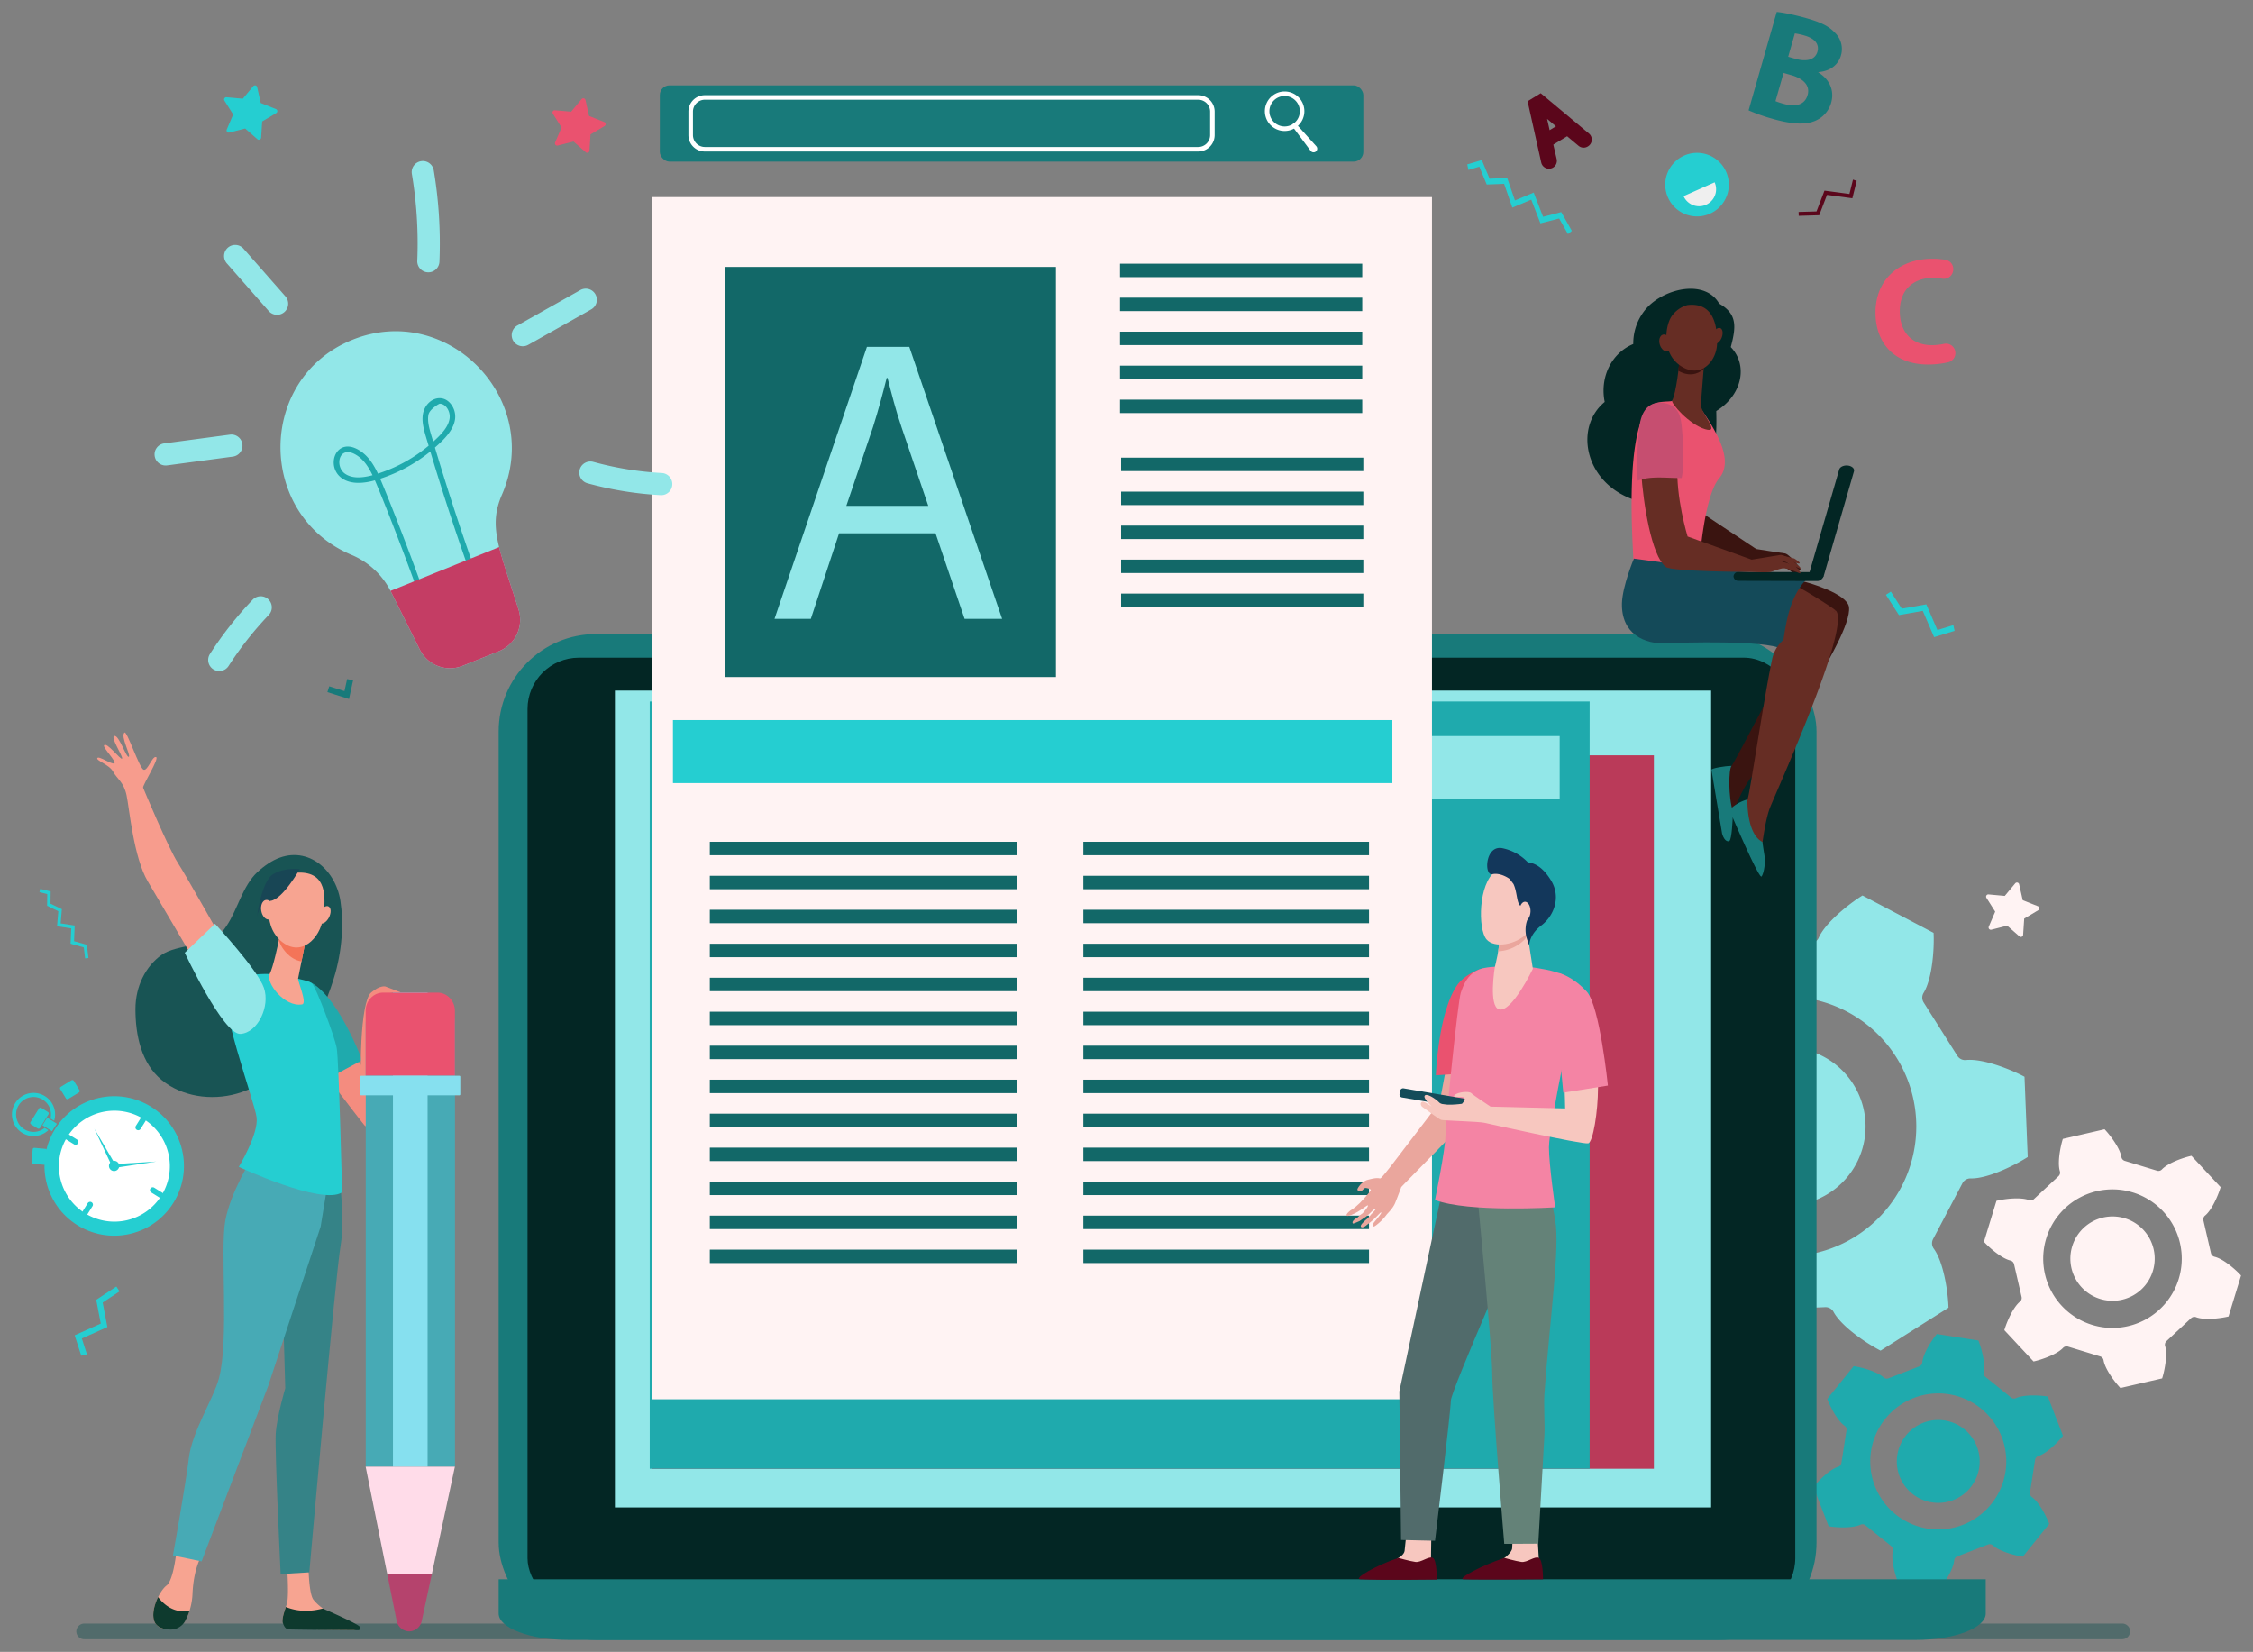<?xml version="1.0" encoding="UTF-8" standalone="no"?>
<svg
   xmlns:dc="http://purl.org/dc/elements/1.1/"
   xmlns:cc="http://creativecommons.org/ns#"
   xmlns:rdf="http://www.w3.org/1999/02/22-rdf-syntax-ns#"
   xmlns:svg="http://www.w3.org/2000/svg"
   xmlns="http://www.w3.org/2000/svg"
   xmlns:sodipodi="http://sodipodi.sourceforge.net/DTD/sodipodi-0.dtd"
   xmlns:inkscape="http://www.inkscape.org/namespaces/inkscape"
   viewBox="0 0 1886.411 1383"
   version="1.1"
   id="svg329"
   sodipodi:docname="Notebook--header.svg"
   width="1886.411"
   height="1383"
   inkscape:version="1.0.1 (0767f8302a, 2020-10-17)">
  <rect x="0" y="0" width="1886.411" height="1383" fill="#808080" stroke="none"/>
  <sodipodi:namedview
     pagecolor="#ffffff"
     bordercolor="#666666"
     borderopacity="1"
     objecttolerance="10"
     gridtolerance="10"
     guidetolerance="10"
     inkscape:pageopacity="0"
     inkscape:pageshadow="2"
     inkscape:window-width="1858"
     inkscape:window-height="1016"
     id="namedview331"
     showgrid="false"
     fit-margin-top="10"
     lock-margins="true"
     fit-margin-left="10"
     fit-margin-right="10"
     fit-margin-bottom="10"
     inkscape:zoom="0.435"
     inkscape:cx="943.22136"
     inkscape:cy="691.5"
     inkscape:window-x="62"
     inkscape:window-y="27"
     inkscape:window-maximized="1"
     inkscape:current-layer="svg329" />
  <defs
     id="defs4">
    <style
       id="style2">.cls-1{fill:#fcb4cc;}.cls-2{fill:#25ced1;}.cls-3{fill:#fff;}.cls-4{fill:#1faaad;}.cls-5{fill:#fff3f3;}.cls-6{fill:#92e7e8;}.cls-7{fill:#50bfa5;}.cls-8{fill:#57726a;}.cls-9{fill:#5b061b;}.cls-10{fill:#187a7a;}.cls-11{fill:#516b6b;}.cls-12{fill:#032624;}.cls-13{fill:#ba3a59;}.cls-14{fill:#126868;}.cls-15{fill:#3a1410;}.cls-16{fill:#ea526f;}.cls-17{fill:#662d24;}.cls-18{fill:#144a59;}.cls-19{fill:#c64e70;}.cls-20{fill:#eaa69d;}.cls-21{fill:#f7c7bf;}.cls-22{fill:#648278;}.cls-23{fill:#f484a4;}.cls-24{fill:#13375b;}.cls-25{fill:#144c59;}.cls-26{fill:#f7a491;}.cls-27{fill:#358387;}.cls-28{fill:#47aab5;}.cls-29{fill:#0e3a2e;}.cls-30{fill:#185454;}.cls-31{fill:#f79c8d;}.cls-32{fill:#f48c7f;}.cls-33{fill:#f47458;}.cls-34{fill:#184655;}.cls-35{fill:#86e0ef;}.cls-36{fill:#b5436d;}.cls-37{fill:#ffdce9;}.cls-38{fill:#c43d64;}.cls-39{fill:#efefef;}</style>
  </defs>
  <g
     id="Layer_2"
     data-name="Layer 2"
     transform="translate(-306.779,-308.5)">
    <circle
       class="cls-2"
       cx="402.33"
       cy="1284.73"
       r="58.39"
       transform="rotate(-13.08,402.178,1284.357)"
       id="circle9" />
    <path
       class="cls-2"
       d="m 450.6,1314.81 a 56.87,56.87 0 1 1 -18.19,-78.35 56.93,56.93 0 0 1 18.19,78.35 z"
       id="path11" />
    <path
       class="cls-3"
       d="m 427.12,1245.46 a 46.44,46.44 0 1 1 -64,14.86 46.44,46.44 0 0 1 64,-14.86 z"
       id="path13" />
    <circle
       class="cls-3"
       cx="402.35"
       cy="1284.75"
       r="44.03"
       transform="rotate(-81.95,402.402,1284.781)"
       id="circle15" />
    <path
       class="cls-2"
       d="m 380.21,1315.84 -4.16,6.69 a 2.356,2.356 0 1 0 4,2.49 l 4.17,-6.69 a 2.356,2.356 0 1 0 -4,-2.49 z"
       id="path17" />
    <path
       class="cls-2"
       d="m 432.7,1303.65 a 2.35,2.35 0 0 0 0.75,3.24 l 6.69,4.17 a 2.353,2.353 0 1 0 2.48,-4 l -6.69,-4.17 a 2.35,2.35 0 0 0 -3.23,0.76 z"
       id="path19" />
    <path
       class="cls-2"
       d="m 424.68,1244.48 -4.17,6.69 a 2.353,2.353 0 1 0 4,2.48 l 4.17,-6.69 a 2.353,2.353 0 1 0 -4,-2.48 z"
       id="path21" />
    <path
       class="cls-2"
       d="m 361.33,1259.19 a 2.36,2.36 0 0 0 0.76,3.24 l 6.69,4.16 a 2.353,2.353 0 0 0 2.48,-4 l -6.69,-4.17 a 2.35,2.35 0 0 0 -3.24,0.77 z"
       id="path23" />
    <rect
       class="cls-2"
       x="359.85"
       y="1220.2"
       width="13.35"
       height="11.99"
       rx="1.37"
       transform="matrix(0.85,-0.52,0.52,0.85,-583.89,369.1)"
       id="rect25"
       ry="1.37" />
    <path
       class="cls-2"
       d="m 329.21,1272 h 10.6 a 1.37,1.37 0 0 1 1.37,1.37 v 9.24 a 1.37,1.37 0 0 1 -1.37,1.37 h -10.6 a 1.38,1.38 0 0 1 -1.38,-1.38 v -9.24 a 1.37,1.37 0 0 1 1.38,-1.36 z"
       transform="matrix(0.09,-1,1,0.09,-968.43,1496.1)"
       id="path27" />
    <rect
       class="cls-2"
       x="331.72"
       y="1240.01"
       width="16.25"
       height="9.33"
       rx="1.34"
       transform="rotate(-58.08,339.863,1244.689)"
       id="rect29"
       ry="1.34" />
    <path
       class="cls-2"
       d="m 344.18,1252.81 a 14.61,14.61 0 1 1 4.88,-7.82 l 3.06,1.9 a 18.07,18.07 0 1 0 -4.87,7.83 z"
       id="path31" />
    <path
       class="cls-2"
       d="m 351.78,1253.24 q 1.26,-2 2.65,-3.9 l -8.15,-5.07 -4,6.36 8.05,5 c 0.48,-0.79 0.96,-1.63 1.45,-2.39 z"
       id="path33" />
    <path
       class="cls-2"
       d="m 404.56,1281 a 4.29,4.29 0 1 1 -5.9,1.38 4.28,4.28 0 0 1 5.9,-1.38 z"
       id="path35" />
    <path
       class="cls-2"
       d="m 385.77,1253.48 17.86,30.52 a 1.611,1.611 0 0 1 -2.78,1.63 c -0.07,-0.16 0.6,1.26 -15.08,-32.15 z"
       id="path37" />
    <path
       class="cls-2"
       d="m 437.62,1281 -34.92,5.32 a 1.61,1.61 0 1 1 -0.49,-3.18 c 0.14,-0.03 -1.43,0.07 35.41,-2.14 z"
       id="path39" />
    <path
       class="cls-2"
       d="m 403.22,1283.19 a 1.75,1.75 0 1 1 -2.41,0.56 1.77,1.77 0 0 1 2.41,-0.56 z"
       id="path41" />
    <path
       class="cls-4"
       d="m 1990.58,1478.55 a 4,4 0 0 0 4.16,0.51 c 6.72,-3.11 20,-2.45 26.66,-1.32 l 12.69,32.86 c -4.19,5.33 -13.56,14.72 -20.63,16.94 a 4,4 0 0 0 -2.74,3.18 l -4.27,27.35 a 4,4 0 0 0 1.63,3.86 c 6.06,4.27 12.12,16.07 14.48,22.43 l -22.11,27.42 c -6.71,-1 -19.53,-4.38 -25,-9.4 a 4,4 0 0 0 -4.11,-0.78 l -25.83,10 a 4,4 0 0 0 -2.53,3.34 c -0.66,7.38 -7.86,18.53 -12.18,23.76 l -34.8,-5.44 c -2.52,-6.3 -6,-19.11 -4.36,-26.34 a 4,4 0 0 0 -1.38,-4 l -21.56,-17.38 a 4,4 0 0 0 -4.16,-0.51 c -6.72,3.11 -20,2.45 -26.66,1.32 l -12.69,-32.86 c 4.19,-5.33 13.56,-14.72 20.63,-16.94 a 4,4 0 0 0 2.74,-3.17 l 4.27,-27.36 a 4,4 0 0 0 -1.63,-3.86 c -6.06,-4.26 -12.11,-16.07 -14.48,-22.43 l 22.11,-27.42 c 6.71,1 19.53,4.38 25,9.4 a 4,4 0 0 0 4.12,0.78 l 25.82,-10 a 4,4 0 0 0 2.53,-3.35 c 0.66,-7.38 7.86,-18.53 12.18,-23.76 l 34.8,5.44 c 2.52,6.3 6,19.11 4.36,26.34 a 4,4 0 0 0 1.38,4 z m -73.43,21.15 a 34.69,34.69 0 1 0 44.85,19.86 34.67,34.67 0 0 0 -44.85,-19.86 z m -8,-20.76 a 56.94,56.94 0 1 0 73.63,32.6 56.94,56.94 0 0 0 -73.65,-32.6 z"
       id="path43" />
    <path
       class="cls-5"
       d="m 2158,1357.71 a 4.06,4.06 0 0 0 3,3 c 7.34,1.73 17.54,10.59 22.19,15.7 l -10.48,34.29 c -6.71,1.63 -20.12,3.27 -27.17,0.61 a 4,4 0 0 0 -4.19,0.82 l -20.62,19.22 a 4.06,4.06 0 0 0 -1.11,4.12 c 2.17,7.23 -0.4,20.49 -2.5,27.07 l -34.94,8.06 c -4.77,-5 -12.89,-15.78 -14.11,-23.22 a 4.06,4.06 0 0 0 -2.81,-3.22 l -27,-8.24 a 4.07,4.07 0 0 0 -4.13,1.09 c -5.17,5.49 -17.94,9.9 -24.69,11.37 l -24.45,-26.22 c 1.94,-6.63 7.22,-19.06 13.06,-23.84 a 4,4 0 0 0 1.38,-4 l -6.34,-27.46 a 4.07,4.07 0 0 0 -3,-3 c -7.34,-1.73 -17.54,-10.59 -22.19,-15.69 l 10.48,-34.29 c 6.71,-1.64 20.12,-3.28 27.18,-0.61 a 4.06,4.06 0 0 0 4.18,-0.82 l 20.62,-19.23 a 4,4 0 0 0 1.11,-4.12 c -2.17,-7.22 0.4,-20.48 2.5,-27.06 l 34.94,-8.07 c 4.77,5 12.9,15.79 14.11,23.23 a 4.06,4.06 0 0 0 2.81,3.22 l 27,8.24 a 4,4 0 0 0 4.12,-1.1 c 5.17,-5.49 17.94,-9.89 24.69,-11.37 l 24.45,26.23 c -1.94,6.63 -7.22,19.06 -13.06,23.83 a 4.06,4.06 0 0 0 -1.38,4 z m -72.1,-29.21 a 35.31,35.31 0 1 0 23.45,44.1 35.33,35.33 0 0 0 -23.43,-44.1 z m 6.62,-21.66 a 58,58 0 1 0 38.49,72.38 58,58 0 0 0 -38.47,-72.38 z"
       id="path45" />
    <path
       class="cls-6"
       d="m 1822.91,1098.14 a 7.57,7.57 0 0 0 6.62,-4.49 c 5.76,-12.93 25.64,-28.63 36.68,-35.42 l 59.54,31.29 c 0.67,12.94 -1,38.22 -8.37,50.29 a 7.61,7.61 0 0 0 0.06,8 l 28.23,44.7 a 7.61,7.61 0 0 0 7.21,3.49 c 14.07,-1.48 37.61,7.89 49,14 l 2.67,67.21 c -10.86,7 -33.59,18.25 -47.73,17.9 a 7.57,7.57 0 0 0 -6.9,4 l -24.6,46.8 a 7.61,7.61 0 0 0 0.58,8 c 8.31,11.44 12,36.51 12.33,49.46 l -56.86,35.92 c -11.54,-5.89 -32.61,-20 -39.37,-32.39 a 7.58,7.58 0 0 0 -7,-4 l -52.83,2.1 a 7.59,7.59 0 0 0 -6.63,4.49 c -5.75,12.93 -25.64,28.63 -36.67,35.42 l -59.54,-31.29 c -0.67,-12.94 1,-38.22 8.37,-50.29 a 7.61,7.61 0 0 0 -0.06,-8 l -28.24,-44.7 a 7.57,7.57 0 0 0 -7.2,-3.49 c -14.07,1.48 -37.61,-7.89 -49,-14 l -2.68,-67.21 c 10.87,-7 33.59,-18.25 47.74,-17.9 a 7.57,7.57 0 0 0 6.9,-4 l 24.59,-46.8 a 7.59,7.59 0 0 0 -0.57,-8 c -8.32,-11.44 -12,-36.51 -12.34,-49.46 l 56.87,-35.92 c 11.54,5.89 32.6,20 39.37,32.39 a 7.58,7.58 0 0 0 7,4 z m -79,122.69 a 66.24,66.24 0 1 0 89.45,-27.82 66.24,66.24 0 0 0 -89.44,27.82 z m -37.61,-19.76 a 108.72,108.72 0 1 0 146.83,-45.67 108.73,108.73 0 0 0 -146.82,45.67 z"
       id="path47" />
    <polygon
       class="cls-7"
       points="1117.73,531.74 1099.69,534.26 1091.45,524.1 1084.94,527.39 1095.96,540.98 1113.06,538.59 1121.37,553.79 1139.26,549.45 1137.61,543.46 1125.72,546.34 "
       id="polygon49" />
    <polygon
       class="cls-2"
       points="1885.84,806.49 1889.95,803.85 1899.09,818.11 1919.65,814.48 1928.95,835.98 1942.29,831.89 1943.34,836.68 1926.19,841.94 1916.7,819.96 1896.73,823.49 "
       id="polygon51" />
    <polygon
       class="cls-2"
       points="404.19,1385.63 406.88,1389.7 392.75,1399.04 396.67,1419.55 375.29,1429.13 379.57,1442.42 374.79,1443.53 369.3,1426.46 391.14,1416.67 387.34,1396.75 "
       id="polygon53" />
    <path
       class="cls-8"
       d="m 1288.84,545.12 -7.34,-17.35 -18.45,-3.8 a 2.58,2.58 0 0 1 -1.17,-4.49 l 14.23,-12.34 -2.1,-18.72 a 2.59,2.59 0 0 1 3.91,-2.5 l 16.14,9.72 17.15,-7.78 a 2.59,2.59 0 0 1 3.59,2.95 l -4.26,18.34 12.7,13.92 a 2.58,2.58 0 0 1 -1.69,4.32 l -18.77,1.61 -9.31,16.38 a 2.59,2.59 0 0 1 -4.63,-0.26 z"
       id="path55" />
    <polygon
       class="cls-9"
       points="1834.4,468.12 1855.28,470.92 1858.27,458.88 1861.36,459.93 1857.73,474.52 1836.51,471.68 1829.98,488.72 1812.83,489.21 1812.73,485.97 1827.72,485.54 "
       id="polygon57" />
    <polygon
       class="cls-10"
       points="580.9,887.98 582.45,883.1 595.2,887.14 597.43,877.01 602.43,878.11 599,893.73 "
       id="polygon59" />
    <path
       class="cls-11"
       d="M 2083.7,1667.81 H 377.46 a 6.72,6.72 0 0 0 -6.77,6.12 6.57,6.57 0 0 0 6.55,7 H 2083.7 a 6.56,6.56 0 0 0 6.56,-6.56 v 0 a 6.56,6.56 0 0 0 -6.56,-6.56 z"
       id="path61" />
    <polygon
       class="cls-2"
       points="1588.87,475.68 1573.01,482.34 1566.16,462.43 1551.58,463 1545.39,448.06 1536.22,450.78 1535.29,446.12 1547.49,442.5 1553.96,458.11 1568.74,457.53 1575.21,476.34 1590.92,469.75 1598.78,490.01 1613.98,486.08 1622.86,501.79 1619.63,504.51 1612.23,491.44 1596.55,495.49 "
       id="polygon63" />
    <polygon
       class="cls-2"
       points="349.06,1065.11 358.57,1069.69 357.57,1081.6 369.31,1083.38 368.78,1096.5 379.48,1099.49 380.84,1110.58 378.05,1110.92 376.92,1101.69 365.89,1098.6 366.4,1085.78 354.55,1083.99 355.61,1071.38 346.22,1066.86 346.35,1057.05 339.81,1055.43 340.49,1052.7 349.19,1054.86 "
       id="polygon65" />
  </g>
  <g
     id="note"
     transform="translate(-306.779,-308.5)">
    <rect
       class="cls-10"
       x="724.3"
       y="839.35"
       width="1103.43"
       height="842.15"
       rx="81.59"
       id="rect68"
       ry="81.59" />
    <rect
       class="cls-12"
       x="748.47"
       y="859.13"
       width="1061.46"
       height="797"
       rx="43"
       id="rect70"
       ry="43" />
    <path
       class="cls-10"
       d="m 724.3,1630.77 v 28.58 c 0,12.23 26.29,22.15 58.72,22.15 H 1910.7 c 32.43,0 58.72,-9.92 58.72,-22.15 v -28.58 z"
       id="path72" />
    <rect
       class="cls-6"
       x="821.64"
       y="886.69"
       width="917.84"
       height="683.88"
       id="rect74" />
    <rect
       class="cls-13"
       x="853.02"
       y="940.89"
       width="838.54"
       height="597.3"
       id="rect76" />
    <rect
       class="cls-4"
       x="850.79"
       y="895.82"
       width="786.97"
       height="642.38"
       id="rect78" />
    <rect
       class="cls-6"
       x="866.24"
       y="924.78"
       width="746.44"
       height="52.29"
       id="rect80" />
    <rect
       class="cls-5"
       x="853.02"
       y="473.51"
       width="652.73"
       height="1006.51"
       id="rect82" />
    <rect
       class="cls-2"
       x="870.23"
       y="911.38"
       width="602.35"
       height="52.76"
       id="rect84" />
    <rect
       class="cls-14"
       x="901.1"
       y="1013.27"
       width="256.97"
       height="11.25"
       id="rect86" />
    <rect
       class="cls-14"
       x="1213.87"
       y="1013.27"
       width="239.16"
       height="11.25"
       id="rect88" />
    <rect
       class="cls-14"
       x="901.1"
       y="1041.73"
       width="256.97"
       height="11.25"
       id="rect90" />
    <rect
       class="cls-14"
       x="1213.87"
       y="1041.73"
       width="239.16"
       height="11.25"
       id="rect92" />
    <rect
       class="cls-14"
       x="901.1"
       y="1070.18"
       width="256.97"
       height="11.25"
       id="rect94" />
    <rect
       class="cls-14"
       x="1213.87"
       y="1070.18"
       width="239.16"
       height="11.25"
       id="rect96" />
    <rect
       class="cls-14"
       x="901.1"
       y="1098.64"
       width="256.97"
       height="11.25"
       id="rect98" />
    <rect
       class="cls-14"
       x="1213.87"
       y="1098.64"
       width="239.16"
       height="11.25"
       id="rect100" />
    <rect
       class="cls-14"
       x="1213.87"
       y="1127.09"
       width="239.16"
       height="11.25"
       id="rect102" />
    <rect
       class="cls-14"
       x="901.1"
       y="1127.09"
       width="256.97"
       height="11.25"
       id="rect104" />
    <rect
       class="cls-14"
       x="901.1"
       y="1155.54"
       width="256.97"
       height="11.25"
       id="rect106" />
    <rect
       class="cls-14"
       x="1213.87"
       y="1155.54"
       width="239.16"
       height="11.25"
       id="rect108" />
    <rect
       class="cls-14"
       x="901.1"
       y="1184"
       width="256.97"
       height="11.25"
       id="rect110" />
    <rect
       class="cls-14"
       x="1213.87"
       y="1184"
       width="239.16"
       height="11.25"
       id="rect112" />
    <rect
       class="cls-14"
       x="901.1"
       y="1212.45"
       width="256.97"
       height="11.25"
       id="rect114" />
    <rect
       class="cls-14"
       x="1213.87"
       y="1212.45"
       width="239.16"
       height="11.25"
       id="rect116" />
    <rect
       class="cls-14"
       x="901.1"
       y="1240.91"
       width="256.97"
       height="11.25"
       id="rect118" />
    <rect
       class="cls-14"
       x="1213.87"
       y="1240.91"
       width="239.16"
       height="11.25"
       id="rect120" />
    <rect
       class="cls-14"
       x="901.1"
       y="1269.36"
       width="256.97"
       height="11.25"
       id="rect122" />
    <rect
       class="cls-14"
       x="1213.87"
       y="1269.36"
       width="239.16"
       height="11.25"
       id="rect124" />
    <rect
       class="cls-14"
       x="1213.87"
       y="1297.82"
       width="239.16"
       height="11.25"
       id="rect126" />
    <rect
       class="cls-14"
       x="901.1"
       y="1297.82"
       width="256.97"
       height="11.25"
       id="rect128" />
    <rect
       class="cls-14"
       x="901.1"
       y="1326.27"
       width="256.97"
       height="11.25"
       id="rect130" />
    <rect
       class="cls-14"
       x="1213.87"
       y="1326.27"
       width="239.16"
       height="11.25"
       id="rect132" />
    <rect
       class="cls-14"
       x="1213.87"
       y="1354.73"
       width="239.16"
       height="11.25"
       id="rect134" />
    <rect
       class="cls-14"
       x="901.1"
       y="1354.73"
       width="256.97"
       height="11.25"
       id="rect136" />
    <rect
       class="cls-14"
       x="1244.55"
       y="529.27"
       width="202.81"
       height="11.25"
       id="rect138" />
    <rect
       class="cls-14"
       x="1244.55"
       y="557.72"
       width="202.81"
       height="11.25"
       id="rect140" />
    <rect
       class="cls-14"
       x="1244.55"
       y="586.18"
       width="202.81"
       height="11.25"
       id="rect142" />
    <rect
       class="cls-14"
       x="1244.55"
       y="614.63"
       width="202.81"
       height="11.25"
       id="rect144" />
    <rect
       class="cls-14"
       x="1244.55"
       y="643.09"
       width="202.81"
       height="11.25"
       id="rect146" />
    <rect
       class="cls-14"
       x="1245.45"
       y="691.66"
       width="202.81"
       height="11.25"
       id="rect148" />
    <rect
       class="cls-14"
       x="1245.45"
       y="720.12"
       width="202.81"
       height="11.25"
       id="rect150" />
    <rect
       class="cls-14"
       x="1245.45"
       y="748.57"
       width="202.81"
       height="11.25"
       id="rect152" />
    <rect
       class="cls-14"
       x="1245.45"
       y="777.02"
       width="202.81"
       height="11.25"
       id="rect154" />
    <rect
       class="cls-14"
       x="1245.45"
       y="805.48"
       width="202.81"
       height="11.25"
       id="rect156" />
    <rect
       class="cls-14"
       x="913.76"
       y="531.98"
       width="277.14"
       height="343.36"
       id="rect158" />
    <path
       class="cls-6"
       d="m 1009.33,755 -23.66,71.64 h -30.41 l 77.38,-227.75 h 35.48 l 77.72,227.75 h -31.42 L 1090.09,755 Z m 74.67,-23 -22.3,-65.55 c -5.07,-14.87 -8.45,-28.39 -11.82,-41.56 h -0.68 c -3.38,13.51 -7.1,27.37 -11.49,41.22 l -22.3,65.89 z"
       id="path160" />
  </g>
  <g
     id="peeps"
     transform="translate(-306.779,-308.5)">
    <path
       class="cls-12"
       d="m 1671.05,725.47 c 37.43,15.4 49.47,-18.24 48.53,-17.35 0.72,-0.77 6.35,-3.22 10,-5 15,-7.35 14.55,-33.29 14.21,-50.49 21.52,-13.1 26.91,-38.2 12.15,-53.54 4.54,-17 5.51,-27.77 -9.72,-36.41 -11.53,-20.1 -43.83,-13.28 -59.51,2.48 a 44.49,44.49 0 0 0 -12.42,31.38 c -18.45,7.64 -28.1,28 -23.91,48.49 -24.94,20.5 -17.51,64.73 20.67,80.44 z"
       id="path163" />
    <path
       class="cls-15"
       d="m 1809,783.48 c -3,-3 -8.3,-5.59 -8,-6 1.25,-1.77 14.33,11.75 13.47,7.94 -0.48,-2.12 -9.83,-13.16 -13.15,-13.57 -3.32,-0.41 -24.07,-3.69 -24.07,-3.69 l -48.16,-32 c 0,0 -2.39,-37.87 7.84,-63.38 -11.18,-3.4 -13.36,-4.14 -24.85,-3.25 -6.55,25.88 -13.6,69.46 -5.09,82.16 3.58,5.34 66.19,26 66.19,26 0,0 13.54,5.1 16.06,5.26 1.92,0.12 7.19,-0.32 9.77,0.08 5.85,0.9 13.1,9.61 13.59,8.6 0.4,-0.76 -0.53,-5.12 -3.6,-8.15 z"
       id="path165" />
    <path
       class="cls-16"
       d="m 1742.79,669.71 a 169.62,169.62 0 0 0 -9.18,-15 c -4.69,-8.37 -16.81,-12.6 -16.81,-12.6 0,0 -4.06,0.08 -8.71,0.31 a 3.8,3.8 0 0 1 -0.88,1.55 c -1.75,1.32 -11.78,-0.38 -18.26,4 -21.7,18.67 -15.7,109.17 -14,137.75 l 54.19,0.24 c 0,0 3.59,-61.11 17,-76.91 9.38,-10.98 3.36,-26.93 -3.35,-39.34 z"
       id="path167" />
    <path
       class="cls-15"
       d="m 1757.65,988.12 c 0.58,-1.07 8.12,-19.24 14.27,-27.33 8.93,-11.75 86.2,-118.15 83,-144 -1.39,-11.31 -34.87,-20.9 -38.85,-21.58 -21.3,2.86 1.08,21.2 -14.92,36.28 10.4,3.56 16.54,8 14.29,10.93 -9,11.71 -56.83,106.1 -58.91,107.32 -9.26,5.43 -12.89,2.91 -12.89,2.91 0,0 2.13,53.1 6.55,51.42 4.42,-1.68 0.91,-3.88 7.46,-15.95 z"
       id="path169" />
    <path
       class="cls-10"
       d="m 1739.75,953 8.93,53.49 c 2,6.92 5.39,6.85 6.25,5.92 1.79,-1.91 2.6,-16.19 2.82,-24.31 -4,-12.39 -3.65,-35.72 -1.17,-38.35 -6.07,0.06 -16.83,2.01 -16.83,3.25 z"
       id="path171" />
    <path
       class="cls-17"
       d="m 1771.69,821.89 c 12,-19.88 11.35,-17.36 32.21,-26.34 8.36,3.36 36.34,20.89 39.88,24.13 L 1799.29,852 c 1.45,-3.65 -14.05,-21.57 -27.6,-30.11 z"
       id="path173" />
    <path
       class="cls-17"
       d="m 1713,611.49 c 0,0 -2.76,26.47 -6.17,32.37 -1.22,2.1 14,19.86 27.68,24 13.68,4.14 -4.19,-14 -3.63,-20.74 0.56,-6.74 3.07,-38.8 3.07,-38.8 z"
       id="path175" />
    <path
       class="cls-15"
       d="m 1733.25,617.48 c 0.4,-5.3 0.69,-9.19 0.69,-9.19 l -21,3.2 c 0,0 -0.53,3.06 -1.11,7.38 8.54,4.95 16.17,3.39 21.42,-1.39 z"
       id="path177" />
    <path
       class="cls-17"
       d="m 1719.56,563.92 a 23.77,23.77 0 0 0 -13.35,9.68 c -5.1,7.8 -8.6,30.78 8.19,41.51 16.79,10.73 29.85,-4.45 30.07,-19.25 0.22,-14.8 -2.95,-34.55 -24.91,-31.94 z"
       id="path179" />
    <path
       class="cls-17"
       d="m 1748.31,591.23 c -1.43,3.57 -4.28,5.79 -6.35,4.95 -2.07,-0.84 -2.59,-4.41 -1.16,-8 1.43,-3.59 4.28,-5.79 6.35,-5 2.07,0.79 2.59,4.48 1.16,8.05 z"
       id="path181" />
    <path
       class="cls-17"
       d="m 1705.94,594.17 c 1.22,3.84 0.1,7.63 -2.49,8.46 -2.59,0.83 -5.68,-1.63 -6.9,-5.47 -1.22,-3.84 -0.1,-7.64 2.49,-8.46 2.59,-0.82 5.68,1.62 6.9,5.47 z"
       id="path183" />
    <path
       class="cls-18"
       d="m 1769.24,787.51 c -9.27,-0.85 -40,-4 -40,-4 l -54.43,-7.32 c 0,0 -9.61,23 -10,37.4 -0.66,25.22 18.36,34.72 38.21,33.5 11.81,-0.73 81.39,-2.68 96,4.72 2.7,-20.55 5.8,-42.81 19.65,-57.6 -22.15,-3 -36.85,-5.54 -49.43,-6.7 z"
       id="path185" />
    <path
       class="cls-17"
       d="m 1769.93,977.74 c 1.5,-1.54 13.44,-83.21 20.64,-117.49 A 28.83,28.83 0 0 1 1805,840.87 l 38.82,-21.19 c 13.45,12.3 -49.3,150.45 -55,164.93 -4,10 -6.44,30.57 -6.73,31.82 -3.23,14.13 1,15.33 -3,18.29 -4,2.96 -22,-48.6 -22,-48.6 0,0 4.97,-0.22 12.84,-8.38 z"
       id="path187" />
    <path
       class="cls-10"
       d="m 1782.41,1013.42 c 0,0 0.87,6.11 1.78,11.67 0.91,5.56 -0.48,14.53 -2.49,17.21 -2.01,2.68 -25.7,-52.89 -25.7,-52.89 a 4.21,4.21 0 0 1 1.07,-4.89 34.19,34.19 0 0 1 12.79,-6.68 c 0,0 -1.02,28.54 12.55,35.58 z"
       id="path189" />
    <path
       class="cls-12"
       d="m 1758.24,791.07 v 0 a 4,4 0 0 0 4.22,3.73 l 65.94,0.16 c 2.34,0 4.68,-2 5.44,-4.52 l -1.2,0.8 a 4,4 0 0 0 -4.22,-3.73 l -65.94,-0.16 a 4,4 0 0 0 -4.24,3.72 z"
       id="path191" />
    <path
       class="cls-12"
       d="m 1827.74,793.61 a 8,8 0 0 1 -1.19,-0.08 c -3.41,-0.43 -5.65,-2.61 -5,-4.86 l 25.17,-87.09 c 0.65,-2.25 3.94,-3.73 7.36,-3.3 3.42,0.43 5.65,2.61 5,4.86 l -25.17,87.09 c -0.58,1.99 -3.21,3.38 -6.17,3.38 z"
       id="path193" />
    <path
       class="cls-17"
       d="m 1808.32,781.81 c -3.78,-1.89 -9.62,-2.75 -9.46,-3.26 0.64,-2.07 17.41,8.62 15.42,5.27 -1.11,-1.87 -13.58,-11.36 -16.87,-10.72 -3.29,0.64 -24,3.95 -24,3.95 l -53.63,-19.38 c 0,0 -10.22,-33.36 -8.41,-60.77 -11.68,0.22 -19.85,2.16 -30.49,6.56 1.78,26.64 8.59,70.26 20.62,79.7 5.06,4 71,4.21 71,4.21 0,0 14.45,0.65 16.9,0 1.86,-0.48 6.74,-2.53 9.31,-2.95 5.84,-1 15.43,5.08 15.59,4 0.09,-0.82 -2.13,-4.68 -5.98,-6.61 z"
       id="path195" />
    <path
       class="cls-19"
       d="m 1715.08,667.81 c -0.75,-8.43 -1.78,-16.92 -10.37,-20.56 -5.33,-2.26 -11.69,-2.33 -16.52,0.76 -5.74,3.69 -8,11.31 -8.74,17.83 A 255.52,255.52 0 0 0 1678,711 c 10.65,-4.4 25.13,-2.07 36.82,-2.3 2.6,-13.03 1.24,-29.91 0.26,-40.89 z"
       id="path197" />
    <path
       class="cls-17"
       d="m 1800.35,773.85 c 9.16,2.35 8.65,2.17 9,2.41 6.48,4.08 6,5.85 -4,1.59 a 1.8,1.8 0 0 0 -0.79,-0.16 h -4.72 a 2,2 0 0 1 -1.32,-3.46 v 0 a 2,2 0 0 1 1.83,-0.38 z"
       id="path199" />
    <path
       class="cls-20"
       d="m 1451.48,1296.43 c 9.64,-2.72 9.9,-1 11.12,-1.42 1.45,-0.45 13.11,-15.92 13.11,-15.92 0,0 34.73,-45.35 36.5,-47.87 l 11,-58.67 32.9,-0.26 c 0,0 -13.74,63.37 -15.09,66.51 -1.35,3.14 -56.36,58.52 -61,63.56 0,0 -3,8.19 -5.09,13.25 -2.09,5.06 -6.52,8.77 -7.35,10.09 a 44.22,44.22 0 0 1 -8.45,8.51 c -4.56,3.54 -2.15,-2 -2.15,-2 0,0 7.06,-8.12 6.24,-8.6 -0.64,-0.37 -4.2,4.3 -9.2,8.27 -1.29,1 -2.56,2 -3.74,2.93 -3.1,2.39 -5.72,1.12 -3,-1.91 a 35,35 0 0 1 4,-3.87 28.32,28.32 0 0 0 3.54,-3.86 37.86,37.86 0 0 0 3.62,-4 c -0.2,-0.06 -0.14,-0.83 -1.55,0.2 -1.69,1.25 -4.58,4.72 -7.23,6.36 -1.51,0.93 -4.51,3.07 -4.51,3.07 0,0 -5.25,2.36 -5.53,2.1 -1.52,-1.41 1.49,-4 3.74,-5 a 23.59,23.59 0 0 1 4.24,-3.52 c 0,0 5.36,-5.86 4.42,-6.68 -0.4,-0.34 -4.18,2.83 -8.46,5.34 -4,2.33 -8.45,4 -9.14,3.3 -1.16,-1.23 2.92,-4.29 2.92,-4.29 0,0 3,-2 3.92,-2.73 1.1,-0.86 4.14,-3.71 4.14,-3.71 0,0 10,-10.43 9.09,-11.14 -0.91,-0.71 -4.07,-1.66 -5,-1.24 -0.93,0.42 -2,2 -2.87,2.45 a 2.79,2.79 0 0 1 -3.21,-0.83 c -0.74,-1 2.54,-4.69 2.54,-4.69 0,0 2.74,-2.94 5.53,-3.73 z"
       id="path201" />
    <path
       class="cls-21"
       d="m 1505.21,1592.74 c 0,0 -0.3,20.24 -0.29,20.28 0.43,2.57 3.6,8.92 3.6,11.26 0,8.78 -39.89,-7.45 -31,-11.34 0.81,-0.35 5,-3 5.31,-6 0.41,-4.61 1.45,-13.92 1.45,-13.92 z"
       id="path203" />
    <path
       class="cls-21"
       d="m 1594,1592.74 c 0,0 1.17,20.24 1.17,20.28 0.43,2.57 2.13,8.92 2.13,11.26 0,8.78 -39.89,-7.45 -31,-11.34 0.81,-0.35 6.3,-5 6.57,-8 0.41,-4.6 0.19,-11.93 0.19,-11.93 z"
       id="path205" />
    <path
       class="cls-9"
       d="m 1477.67,1612.86 c 0,0 9.36,2.68 14.16,3.35 4.8,0.67 11.12,-5 14.51,-3.45 3.74,1.68 3.36,18.23 3.36,18.23 0,0 -47.89,0.68 -64.12,-0.24 -5.85,-0.33 12.94,-11.64 32.09,-17.89 z"
       id="path207" />
    <path
       class="cls-9"
       d="m 1566.43,1612.86 c 0,0 9.36,2.68 14.16,3.35 4.8,0.67 11.12,-5 14.51,-3.45 3.74,1.68 3.64,18 3.64,18 0,0 -53.49,0.57 -66.53,0 -5.86,-0.27 15.07,-11.65 34.22,-17.9 z"
       id="path209" />
    <path
       class="cls-11"
       d="m 1530.76,1300.49 -16.86,7.13 -35.48,165.87 1.44,124.35 28.44,0.65 c 0,0 13.23,-108.78 13.23,-117.21 0,-8.43 61.26,-147.51 61.26,-147.51 z"
       id="path211" />
    <path
       class="cls-22"
       d="m 1543.78,1309.62 c 0,0 12.43,127.8 12.43,149.34 0,21.54 10.07,142.12 10.07,142.12 l 28.5,-0.16 c 0,0 2.06,-36.75 5.12,-90.82 0.48,-8.47 -0.62,-25.55 0,-34.32 4.43,-63 13.2,-122.4 9,-145.93 -0.67,-3.79 -1.94,-13.69 -4.41,-16.19 -18.65,-18.91 -60.71,-4.04 -60.71,-4.04 z"
       id="path213" />
    <path
       class="cls-16"
       d="m 1509,1208.76 34.49,-2.26 c 0,0 1.7,-30.19 1.7,-44.59 0,-17.47 5.44,-43.23 3.32,-42.74 -6,1.36 -16.27,6.73 -21.06,13.26 -16.54,22.57 -18.45,76.33 -18.45,76.33 z"
       id="path215" />
    <path
       class="cls-23"
       d="m 1590.73,1118.5 c 0,0 19.67,2.68 24.85,6.4 5.83,4.19 12.3,13.57 12.3,13.57 0,0 -24.15,111.77 -24.19,130.58 0,14.55 5.23,50.28 5.23,50.28 0,0 -73,4.51 -100.62,-6.17 0,0 8.72,-42.49 8.72,-53.65 0,-11.16 10.44,-112.62 12.82,-119.71 2.16,-6.43 6.1,-18 19.43,-20.83 13.33,-2.83 41.46,-0.47 41.46,-0.47 z"
       id="path217" />
    <path
       class="cls-21"
       d="m 1585.36,1088.41 4.87,31.21 c 0,0 -17.78,37.16 -28.4,33.94 -8.9,-2.71 -3.42,-35.59 -3.42,-35.59 0,0 4.85,-17.66 3.4,-26.5 -1.45,-8.84 23.55,-3.06 23.55,-3.06 z"
       id="path219" />
    <path
       class="cls-20"
       d="m 1561.81,1091.47 c -1.46,-8.83 23.55,-3.06 23.55,-3.06 l 0.4,2.58 a 14,14 0 0 1 -2.71,4.35 33.38,33.38 0 0 1 -21.87,9.63 c 0.76,-4.77 1.22,-9.87 0.63,-13.5 z"
       id="path221" />
    <path
       class="cls-21"
       d="m 1589.46,1044.25 c 0.71,-0.25 5.67,35.55 -3.74,45.4 -9.41,9.85 -27.75,13.07 -34.33,5.31 -7.27,-8.58 -6.9,-47 7.73,-57.18 14.63,-10.18 30.34,6.47 30.34,6.47 z"
       id="path223" />
    <path
       class="cls-24"
       d="m 1564.69,1018.63 a 40.77,40.77 0 0 1 21.32,11.83 c 5.14,0.59 12.12,3.35 19.33,15 8.86,14.27 2.31,30.09 -8,37.84 -10.31,7.75 -10.18,16.68 -10.18,16.68 l -1.63,-4.59 a 25.35,25.35 0 0 1 -1.29,-10.92 20.78,20.78 0 0 1 1.67,-6.56 c 2.48,-5.19 -5.33,-8.63 -7.52,-12.94 -1.69,-3.32 -1.77,-10.91 -4.43,-16.4 l -3.17,-4.18 c 0,0 -7.32,-5.54 -14.48,-4 -7.16,1.54 -6.13,-24.64 8.38,-21.76 z"
       id="path225" />
    <path
       class="cls-21"
       d="m 1578.87,1071.29 c -0.07,4.37 2,8 4.56,8 2.56,0 4.76,-3.46 4.83,-7.83 0.07,-4.37 -2,-7.94 -4.56,-8 -2.56,-0.06 -4.7,3.46 -4.83,7.83 z"
       id="path227" />
    <path
       class="cls-25"
       d="m 1540.57,1232.19 -0.47,2.67 a 2.57,2.57 0 0 1 -3,2.05 l -56.4,-9.57 a 2.52,2.52 0 0 1 -2.1,-2.91 l 0.47,-2.66 a 2.58,2.58 0 0 1 3,-2.06 l 56.4,9.57 a 2.53,2.53 0 0 1 2.1,2.91 z"
       id="path229" />
    <path
       class="cls-21"
       d="m 1620.54,1132.89 c -6.62,-0.19 -12.47,42.56 -8.28,46.77 4.19,4.21 5,56.86 5,56.86 l -62.44,-1.52 v 0 c -1.21,-0.8 -14.29,-9.4 -16.16,-11.28 -1.87,-1.88 -11.5,-1 -14,1.73 -2.5,2.73 5.61,0.49 7.85,2 2.24,1.51 -1.68,5.18 -1.68,5.18 0,0 -15.83,2.24 -18.91,-1 -3.08,-3.24 -11.32,-8.63 -12.44,-5.42 -0.58,1.65 3.67,6.66 6.06,8.76 -3,-2.19 -6.56,-4.51 -7.79,-4.11 -2.24,0.74 -1.31,3.53 -0.1,4.36 1.21,0.83 13.78,10.21 15.74,10.87 1.96,0.66 31.14,1.34 36.18,2.44 0,0 82.34,18.36 87,17.21 4.1,-1 8.21,-26.81 8.21,-46.57 0,-19.76 -3.56,-85.69 -24.24,-86.28 z"
       id="path231" />
    <path
       class="cls-23"
       d="m 1612,1123.14 c 0,0 11.52,2.6 23.42,15.69 10.82,11.9 17.63,78.56 17.63,78.56 l -37.36,5.92 -3,-32.25 -10,-14.75 z"
       id="path233" />
    <path
       class="cls-26"
       d="m 454.58,1606.64 c 0,0 -2.34,24.76 -8.35,29.31 -6.01,4.55 -14,21.37 -10,30.46 a 10.18,10.18 0 0 0 6.61,5.4 c 8.45,2.71 17.43,-1.85 21,-10.27 a 54.1,54.1 0 0 0 4.13,-18.88 c 0.9,-20.12 6.91,-30.35 6.91,-30.35 z"
       id="path235" />
    <path
       class="cls-26"
       d="m 546.93,1616.78 c 0,0 1.9,25 0.36,33.1 -0.82,4.35 -5.41,13.3 -3.31,17.39 2.1,4.09 4.51,5.12 4.51,5.12 l 54.52,0.91 c 3,0 1,-1.94 -1.39,-3.77 -3.92,-3 -7.08,-5 -19.6,-11.29 -0.82,-0.41 -3.79,-2.38 -4.86,-3.06 a 38.36,38.36 0 0 1 -7.8,-7.17 c -3.91,-4.54 -4.26,-26.54 -4.26,-26.54 z"
       id="path237" />
    <path
       class="cls-27"
       d="m 589.54,1284.67 c 0,0 6.87,40.56 2.36,67.16 -4.51,26.6 -26.14,273.11 -26.14,273.11 l -24,1.41 c 0,0 -5,-103 -4.13,-117.3 0.87,-14.3 8,-38.28 8,-38.28 l -2.39,-83.14 30.34,-109.22 z"
       id="path239" />
    <path
       class="cls-28"
       d="m 518.88,1276.13 c 0,0 -18.93,29.67 -23.44,54.22 -4.51,24.55 3.31,100 -5.36,132.16 -4.69,17.42 -22.48,44.31 -25.19,66.81 -2.71,22.5 -13.31,81.45 -13.31,81.45 l 24,5 55.85,-147.21 43.81,-133.06 11.22,-68.53 z"
       id="path241" />
    <path
       class="cls-29"
       d="m 465.48,1657.11 c -13.1,2.48 -21.81,-5.49 -26.34,-11.46 -3.33,6.76 -5.37,15.2 -2.93,20.76 2.16,4.9 8,6.23 13,6.42 a 13.94,13.94 0 0 0 12.75,-7.41 46.19,46.19 0 0 0 3.52,-8.31 z"
       id="path243" />
    <path
       class="cls-29"
       d="m 577.15,1655.18 c -14.42,3.85 -25.07,1.23 -31,-1.27 -1.53,4.53 -3.57,10.22 -2.49,13.51 1.32,4 3.21,5.25 4.87,5.3 13.17,0.36 48.24,0.52 58.28,0.65 a 1.71,1.71 0 0 0 1.28,-2.8 c -2.53,-3.1 -29.87,-14.71 -30.94,-15.39 z"
       id="path245" />
    <path
       class="cls-30"
       d="m 591.83,1062.93 c -4.26,-27.76 -29.38,-47.73 -55.65,-34.26 -5.9,3 -13.9,9.18 -18,14.42 -11.23,14.4 -14,32.25 -25.84,46.1 -10.26,11.94 -37.63,9.69 -50.42,18.88 -12.79,9.19 -21.74,25.65 -21.74,45.34 0,22 5,45.42 22,59.34 17,13.92 41.33,17.4 62.55,11.5 21.22,-5.9 39.43,-20.37 52.54,-38.07 13.11,-17.7 22.37,-37.12 28.9,-58.15 7.35,-23.49 8.41,-47.16 5.66,-65.1 z"
       id="path247" />
    <path
       class="cls-31"
       d="m 495.71,1100.59 c 0,0 -32.25,-57.56 -40.1,-69.8 -7.85,-12.24 -28.28,-60.85 -29,-62.77 -0.72,-1.92 14.07,-24.92 10.77,-25.71 -3.3,-0.79 -7,12.13 -10.49,10.59 -3.49,-1.54 -13.82,-32.65 -15.83,-31.1 -3.76,2.88 5.55,19.29 3.54,20.32 -2.01,1.03 -8.07,-18 -12,-17.49 -3.93,0.51 7.49,17.49 6.39,19 -1.1,1.51 -13,-14.46 -15.11,-11.06 -1.16,1.85 10.91,13.93 8.59,15.06 -2.32,1.13 -13.07,-6.63 -14.21,-4.43 -1.14,2.2 9.93,5.33 13.24,11.39 3.31,6.06 8.94,8.68 11.28,19.9 2.34,11.22 5.84,51.84 17.82,72.1 11.98,20.26 38.34,65.12 38.34,65.12 z"
       id="path249" />
    <path
       class="cls-32"
       d="m 586.49,1168.94 -25.85,14.85 c 0,0 49.06,64.59 51.88,67.54 l 20.65,-18.27 z"
       id="path251" />
    <path
       class="cls-4"
       d="m 565,1130.34 c 0,0 20.07,3.82 45.07,65.75 l -34.38,18.4 -24.5,-38 z"
       id="path253" />
    <path
       class="cls-32"
       d="m 629.45,1134.42 c 0,0 -4.53,-1.3 -12,5.14 -9.24,8 -9.77,69 -7.34,90.41 l 2.43,21.36 c 0,0 18.85,-6.62 23.28,-29.56 4.43,-22.94 6.14,-82.57 6.14,-82.57 z"
       id="path255" />
    <path
       class="cls-2"
       d="m 532.9,1124 c 0,0 -25.27,-1.61 -35.27,9.27 -10,10.88 22.18,96.89 24,110.74 1.82,13.85 -14.91,41.43 -14.91,41.43 0,0 69.55,32.52 86.51,21.32 0,0 -2.72,-110.92 -4.53,-120.81 -1.81,-9.89 -17,-50.09 -20.61,-54 -3.61,-3.91 -35.19,-7.95 -35.19,-7.95 z"
       id="path257" />
    <path
       class="cls-26"
       d="m 541.31,1090.31 c 0,0 -0.13,0.74 -0.37,2 -1.12,6.06 -5.46,26.17 -8.39,31.7 -3.54,6.69 12.12,28 27.2,25.4 4.49,-0.78 -3.79,-19.59 -3.39,-21.58 0.76,-3.81 1.79,-9 2.85,-14.35 0.6,-3 1.2,-6.06 1.77,-8.93 l 2.93,-14.81 z"
       id="path259" />
    <path
       class="cls-33"
       d="m 540.94,1092.32 c 0.24,-1.27 0.37,-2 0.37,-2 l 22.6,-0.56 -2.91,14.8 c -0.57,2.86 -1.17,5.89 -1.76,8.88 a 21.13,21.13 0 0 1 -10.79,-5.4 28.49,28.49 0 0 1 -8.17,-12.13 c 0.26,-1.42 0.49,-2.65 0.66,-3.59 z"
       id="path261" />
    <path
       class="cls-26"
       d="m 556.52,1039.05 c 0,0 -10.65,-1.23 -17.33,7.39 -6.68,8.62 -13.87,35.27 2.71,49.76 16.58,14.49 33,-1.91 35.41,-19.3 2.41,-17.39 3.37,-38.48 -20.79,-37.85 z"
       id="path263" />
    <path
       class="cls-26"
       d="m 582.21,1076.64 c -2,3.84 -5.3,6 -7.42,4.75 -2.12,-1.25 -2.23,-5.32 -0.25,-9.16 1.98,-3.84 5.3,-6 7.42,-4.75 2.12,1.25 2.23,5.32 0.25,9.16 z"
       id="path265" />
    <path
       class="cls-34"
       d="m 557.71,1036.2 c 0,0 -14.23,25.34 -24.41,26.51 -10.18,1.17 -11.52,14.64 -11.52,14.64 0,0 3.64,-31 13.72,-37 10.08,-6 22.21,-4.15 22.21,-4.15 z"
       id="path267" />
    <path
       class="cls-26"
       d="m 536,1069.08 c 0.83,4.5 -0.84,8.63 -3.72,9.22 -2.88,0.59 -5.89,-2.58 -6.72,-7.08 -0.83,-4.5 0.84,-8.63 3.72,-9.22 2.88,-0.59 5.86,2.58 6.72,7.08 z"
       id="path269" />
    <path
       class="cls-6"
       d="m 486.78,1081.93 c 0,0 35.68,38.29 41,53.71 5.32,15.42 -5.17,37.5 -19.63,38.47 -14.46,0.97 -46.66,-67.95 -46.66,-67.95 z"
       id="path271" />
    <path
       class="cls-28"
       d="M 662.64,1139.56 H 638 c -13.82,0 -25,11.72 -25,26.18 v 370.75 h 74.72 v -370.75 c -0.06,-14.46 -11.26,-26.18 -25.08,-26.18 z"
       id="path273" />
    <rect
       class="cls-35"
       x="635.8"
       y="1139.56"
       width="29"
       height="396.93"
       id="rect275" />
    <path
       class="cls-36"
       d="m 649.4,1674.37 v 0 a 10.87,10.87 0 0 0 10.5,-8.79 l 8.45,-39.26 H 631 l 7.86,39.1 a 10.89,10.89 0 0 0 10.54,8.95 z"
       id="path277" />
    <polygon
       class="cls-37"
       points="687.66,1536.49 612.94,1536.49 631,1626.32 668.35,1626.32 "
       id="polygon279" />
    <path
       class="cls-16"
       d="m 673.07,1139.56 h -45.54 c -8.06,0 -14.59,6.83 -14.59,15.26 v 54.34 h 74.72 v -54.34 c 0,-8.43 -6.53,-15.26 -14.59,-15.26 z"
       id="path281" />
    <rect
       class="cls-35"
       x="608.43"
       y="1209.16"
       width="83.74"
       height="16.39"
       rx="0.67"
       transform="rotate(180,650.305,1217.355)"
       id="rect283"
       ry="0.67" />
  </g>
  <g
     id="Layer_4"
     data-name="Layer 4"
     transform="translate(-306.779,-308.5)">
    <path
       class="cls-6"
       d="m 601.83,593 c -80.06,32.26 -80.36,146.87 -0.35,180.22 a 65,65 0 0 1 32.86,31.18 l 23.92,47.93 a 28.31,28.31 0 0 0 35.92,13.62 l 30.33,-12.22 A 28.3,28.3 0 0 0 741,819 C 724.92,767.58 715.27,749.79 727.08,722.61 761.56,643.14 681.91,560.73 601.83,593 Z"
       id="path286" />
    <path
       class="cls-4"
       d="m 659.89,812.88 c -15.44,-43.67 -33.63,-89.36 -39.22,-102.22 -47.06,13.27 -40.18,-41 -13.63,-25.49 7.57,4.42 12.29,11.65 16.18,19.86 a 126.3,126.3 0 0 0 42.44,-23.37 c -3.24,-10.9 -6.2,-19 -4.7,-26.82 2.28,-11.74 15.19,-17.68 23,-8.49 a 17.07,17.07 0 0 1 3.86,12.86 c -1.21,9.56 -9.53,17.56 -16.88,24 10.48,35.13 22,70.31 34.28,104.74 l -4.38,1.57 c -12.09,-33.88 -23.43,-68.48 -33.77,-103 a 130.86,130.86 0 0 1 -42,22.8 c 7.09,16.46 24.63,61 39.13,102 z M 595.68,705.13 c 5.25,3.62 12.79,4 23,1.25 -3.49,-7.23 -7.67,-13.5 -14,-17.2 -14.27,-8.34 -17.82,9.88 -9,15.95 z m 69.84,-49.4 c -1.26,6.53 1.43,13.94 4,22.57 5.93,-5.39 12.76,-12 13.73,-19.68 0.69,-5.37 -2.91,-12 -8.26,-12.12 -0.59,-0.02 -8.58,4.64 -9.47,9.23 z"
       id="path288" />
    <path
       class="cls-38"
       d="m 633.69,803.22 c 0.21,0.39 0.45,0.77 0.65,1.17 l 23.92,47.93 a 28.31,28.31 0 0 0 35.92,13.62 l 30.33,-12.22 A 28.3,28.3 0 0 0 741,819 c -7.15,-22.88 -13,-39.09 -16.31,-52.44 z"
       id="path290" />
    <path
       class="cls-6"
       d="m 531.75,568.88 -35,-39.82 a 9.305,9.305 0 1 1 14,-12.26 l 35,39.81 a 9.308,9.308 0 1 1 -14,12.27 z"
       id="path292" />
    <path
       class="cls-6"
       d="m 502,690.76 -55.23,7.38 a 9.292,9.292 0 1 1 -2.46,-18.42 l 55.24,-7.37 a 9.29,9.29 0 0 1 2.45,18.41 z"
       id="path294" />
    <path
       class="cls-6"
       d="m 485.36,868.87 a 9.3,9.3 0 0 1 -2.79,-12.87 304.17,304.17 0 0 1 35.6,-45.23 9.29,9.29 0 1 1 13.44,12.82 285.25,285.25 0 0 0 -33.41,42.46 9.28,9.28 0 0 1 -12.84,2.82 z"
       id="path296" />
    <path
       class="cls-6"
       d="m 665.06,536.5 a 9.29,9.29 0 0 1 -8.9,-9.66 353,353 0 0 0 -4.56,-72.84 9.29,9.29 0 0 1 18.32,-3.08 371.31,371.31 0 0 1 4.8,76.73 9.28,9.28 0 0 1 -9.66,8.85 z"
       id="path298" />
    <path
       class="cls-6"
       d="M 736.42,593.67 A 9.3,9.3 0 0 1 740,581 l 52.53,-29.56 a 9.29,9.29 0 1 1 9.11,16.19 l -52.53,29.56 a 9.29,9.29 0 0 1 -12.69,-3.52 z"
       id="path300" />
    <path
       class="cls-6"
       d="m 862.45,722.86 a 9.26,9.26 0 0 1 -2.54,0.21 291.48,291.48 0 0 1 -61.45,-10 9.29,9.29 0 0 1 4.93,-17.91 272.72,272.72 0 0 0 57.53,9.36 9.29,9.29 0 0 1 1.53,18.34 z"
       id="path302" />
    <rect
       class="cls-10"
       x="859.24"
       y="379.96"
       width="589.03"
       height="63.87"
       rx="8.16"
       id="rect304"
       ry="8.16" />
    <path
       class="cls-3"
       d="M 1310.05,435.37 H 896.91 a 13.75,13.75 0 0 1 -13.73,-13.74 v -19.7 a 13.75,13.75 0 0 1 13.73,-13.73 h 413.14 a 13.75,13.75 0 0 1 13.74,13.73 v 19.7 a 13.75,13.75 0 0 1 -13.74,13.74 z M 896.91,392 a 10,10 0 0 0 -9.93,9.93 v 19.7 a 10,10 0 0 0 9.93,9.94 h 413.14 a 10,10 0 0 0 9.94,-9.94 v -19.7 a 10,10 0 0 0 -9.94,-9.93 z"
       id="path306" />
    <path
       class="cls-3"
       d="m 1382.37,418.17 a 16.54,16.54 0 1 1 16.54,-16.54 16.56,16.56 0 0 1 -16.54,16.54 z m 0,-29.27 a 12.74,12.74 0 1 0 12.73,12.73 12.75,12.75 0 0 0 -12.73,-12.73 z"
       id="path308" />
    <path
       class="cls-3"
       d="m 1404,434.6 -14.8,-19.84 a 1.9,1.9 0 0 1 2.93,-2.41 l 0.12,0.13 16.68,18.52 a 3.06,3.06 0 0 1 -4.55,4.09 l -0.17,-0.21 z"
       id="path310" />
    <path
       class="cls-2"
       d="m 1752,452.25 a 26.62,26.62 0 1 1 -35.16,-13.46 26.62,26.62 0 0 1 35.16,13.46 z"
       id="path312" />
    <path
       class="cls-39"
       d="m 1716.42,472.75 a 14.235,14.235 0 1 0 26,-11.6 z"
       id="path314" />
    <path
       class="cls-5"
       d="m 1997.66,1092.51 -10.28,-9 -13.24,3.37 a 1.88,1.88 0 0 1 -2.19,-2.56 l 5.38,-12.56 -7.33,-11.56 a 1.88,1.88 0 0 1 1.76,-2.87 l 13.61,1.24 8.73,-10.51 a 1.88,1.88 0 0 1 3.28,0.78 l 3,13.33 12.7,5.06 a 1.88,1.88 0 0 1 0.26,3.36 l -11.73,7 -0.9,13.63 a 1.87,1.87 0 0 1 -3.05,1.29 z"
       id="path316" />
    <path
       class="cls-2"
       d="m 522.36,425.1 -10.28,-9 -13.24,3.37 a 1.88,1.88 0 0 1 -2.19,-2.56 l 5.35,-12.57 -7.29,-11.56 a 1.88,1.88 0 0 1 1.76,-2.87 l 13.6,1.24 8.74,-10.51 a 1.88,1.88 0 0 1 3.28,0.79 l 3,13.32 12.7,5.07 a 1.87,1.87 0 0 1 0.26,3.35 l -11.74,7 -0.89,13.64 a 1.88,1.88 0 0 1 -3.06,1.29 z"
       id="path318" />
    <path
       class="cls-16"
       d="m 797.26,436 -10.26,-9 -13.24,3.36 a 1.88,1.88 0 0 1 -2.19,-2.56 l 5.38,-12.56 -7.29,-11.55 a 1.88,1.88 0 0 1 1.76,-2.88 L 785,402 l 8.73,-10.5 a 1.88,1.88 0 0 1 3.28,0.78 l 3,13.33 12.7,5.06 a 1.88,1.88 0 0 1 0.26,3.36 l -11.74,7 -0.89,13.64 a 1.88,1.88 0 0 1 -3.08,1.33 z"
       id="path320" />
    <path
       class="cls-9"
       d="m 1596.81,386.57 -11,6.7 11.42,51.31 a 6.63,6.63 0 0 0 9.92,4.22 v 0 a 6.63,6.63 0 0 0 3,-7.16 l -2.79,-12.05 11.55,-7 9.56,8 a 6.62,6.62 0 0 0 7.7,0.58 l 0.21,-0.13 a 6.63,6.63 0 0 0 0.8,-10.75 z m 7.45,30.92 -2.11,-9.43 7.41,6.2 z"
       id="path322" />
    <path
       class="cls-10"
       d="m 1794.41,318.5 c 5.26,0.43 15.55,2.56 25,5.26 11.57,3.31 18.34,6.46 23.41,11.81 a 19,19 0 0 1 5.38,19.3 c -2.13,7.47 -8.48,13.19 -18.93,14 l -0.07,0.25 c 8.83,5.35 13.86,14.6 10.77,25.42 a 23.21,23.21 0 0 1 -13.8,15.3 c -7.48,3.11 -18.46,2.94 -35.14,-1.83 a 153.11,153.11 0 0 1 -20.17,-7.11 z m 9.59,37.5 6.22,1.78 c 10,2.84 16.48,0.27 18.26,-5.95 1.78,-6.22 -2.08,-11.1 -10.67,-13.55 a 53.73,53.73 0 0 0 -8.22,-1.81 z m -10.63,37.2 a 59.27,59.27 0 0 0 7.27,2.35 c 8.59,2.45 17.1,1.39 19.62,-7.45 2.42,-8.46 -4.21,-14 -13.66,-16.69 l -6.47,-1.85 z"
       id="path324" />
    <path
       class="cls-16"
       d="m 1943.81,602.39 a 7.85,7.85 0 0 1 -5.78,9.39 73.33,73.33 0 0 1 -14.54,1.87 c -29.64,1 -45.52,-16.93 -46.35,-41.35 -1,-29.25 19.33,-46.24 45.27,-47.11 a 65.87,65.87 0 0 1 13.35,0.84 7.87,7.87 0 0 1 6.31,9.45 l -0.06,0.28 a 7.85,7.85 0 0 1 -9,6.06 44.19,44.19 0 0 0 -9.16,-0.64 c -15.39,0.52 -27,10.21 -26.38,29.29 0.57,17.17 11.12,27.64 28.41,27 a 50.26,50.26 0 0 0 8.68,-1.09 7.85,7.85 0 0 1 9.26,6 z"
       id="path326" />
  </g>
</svg>
